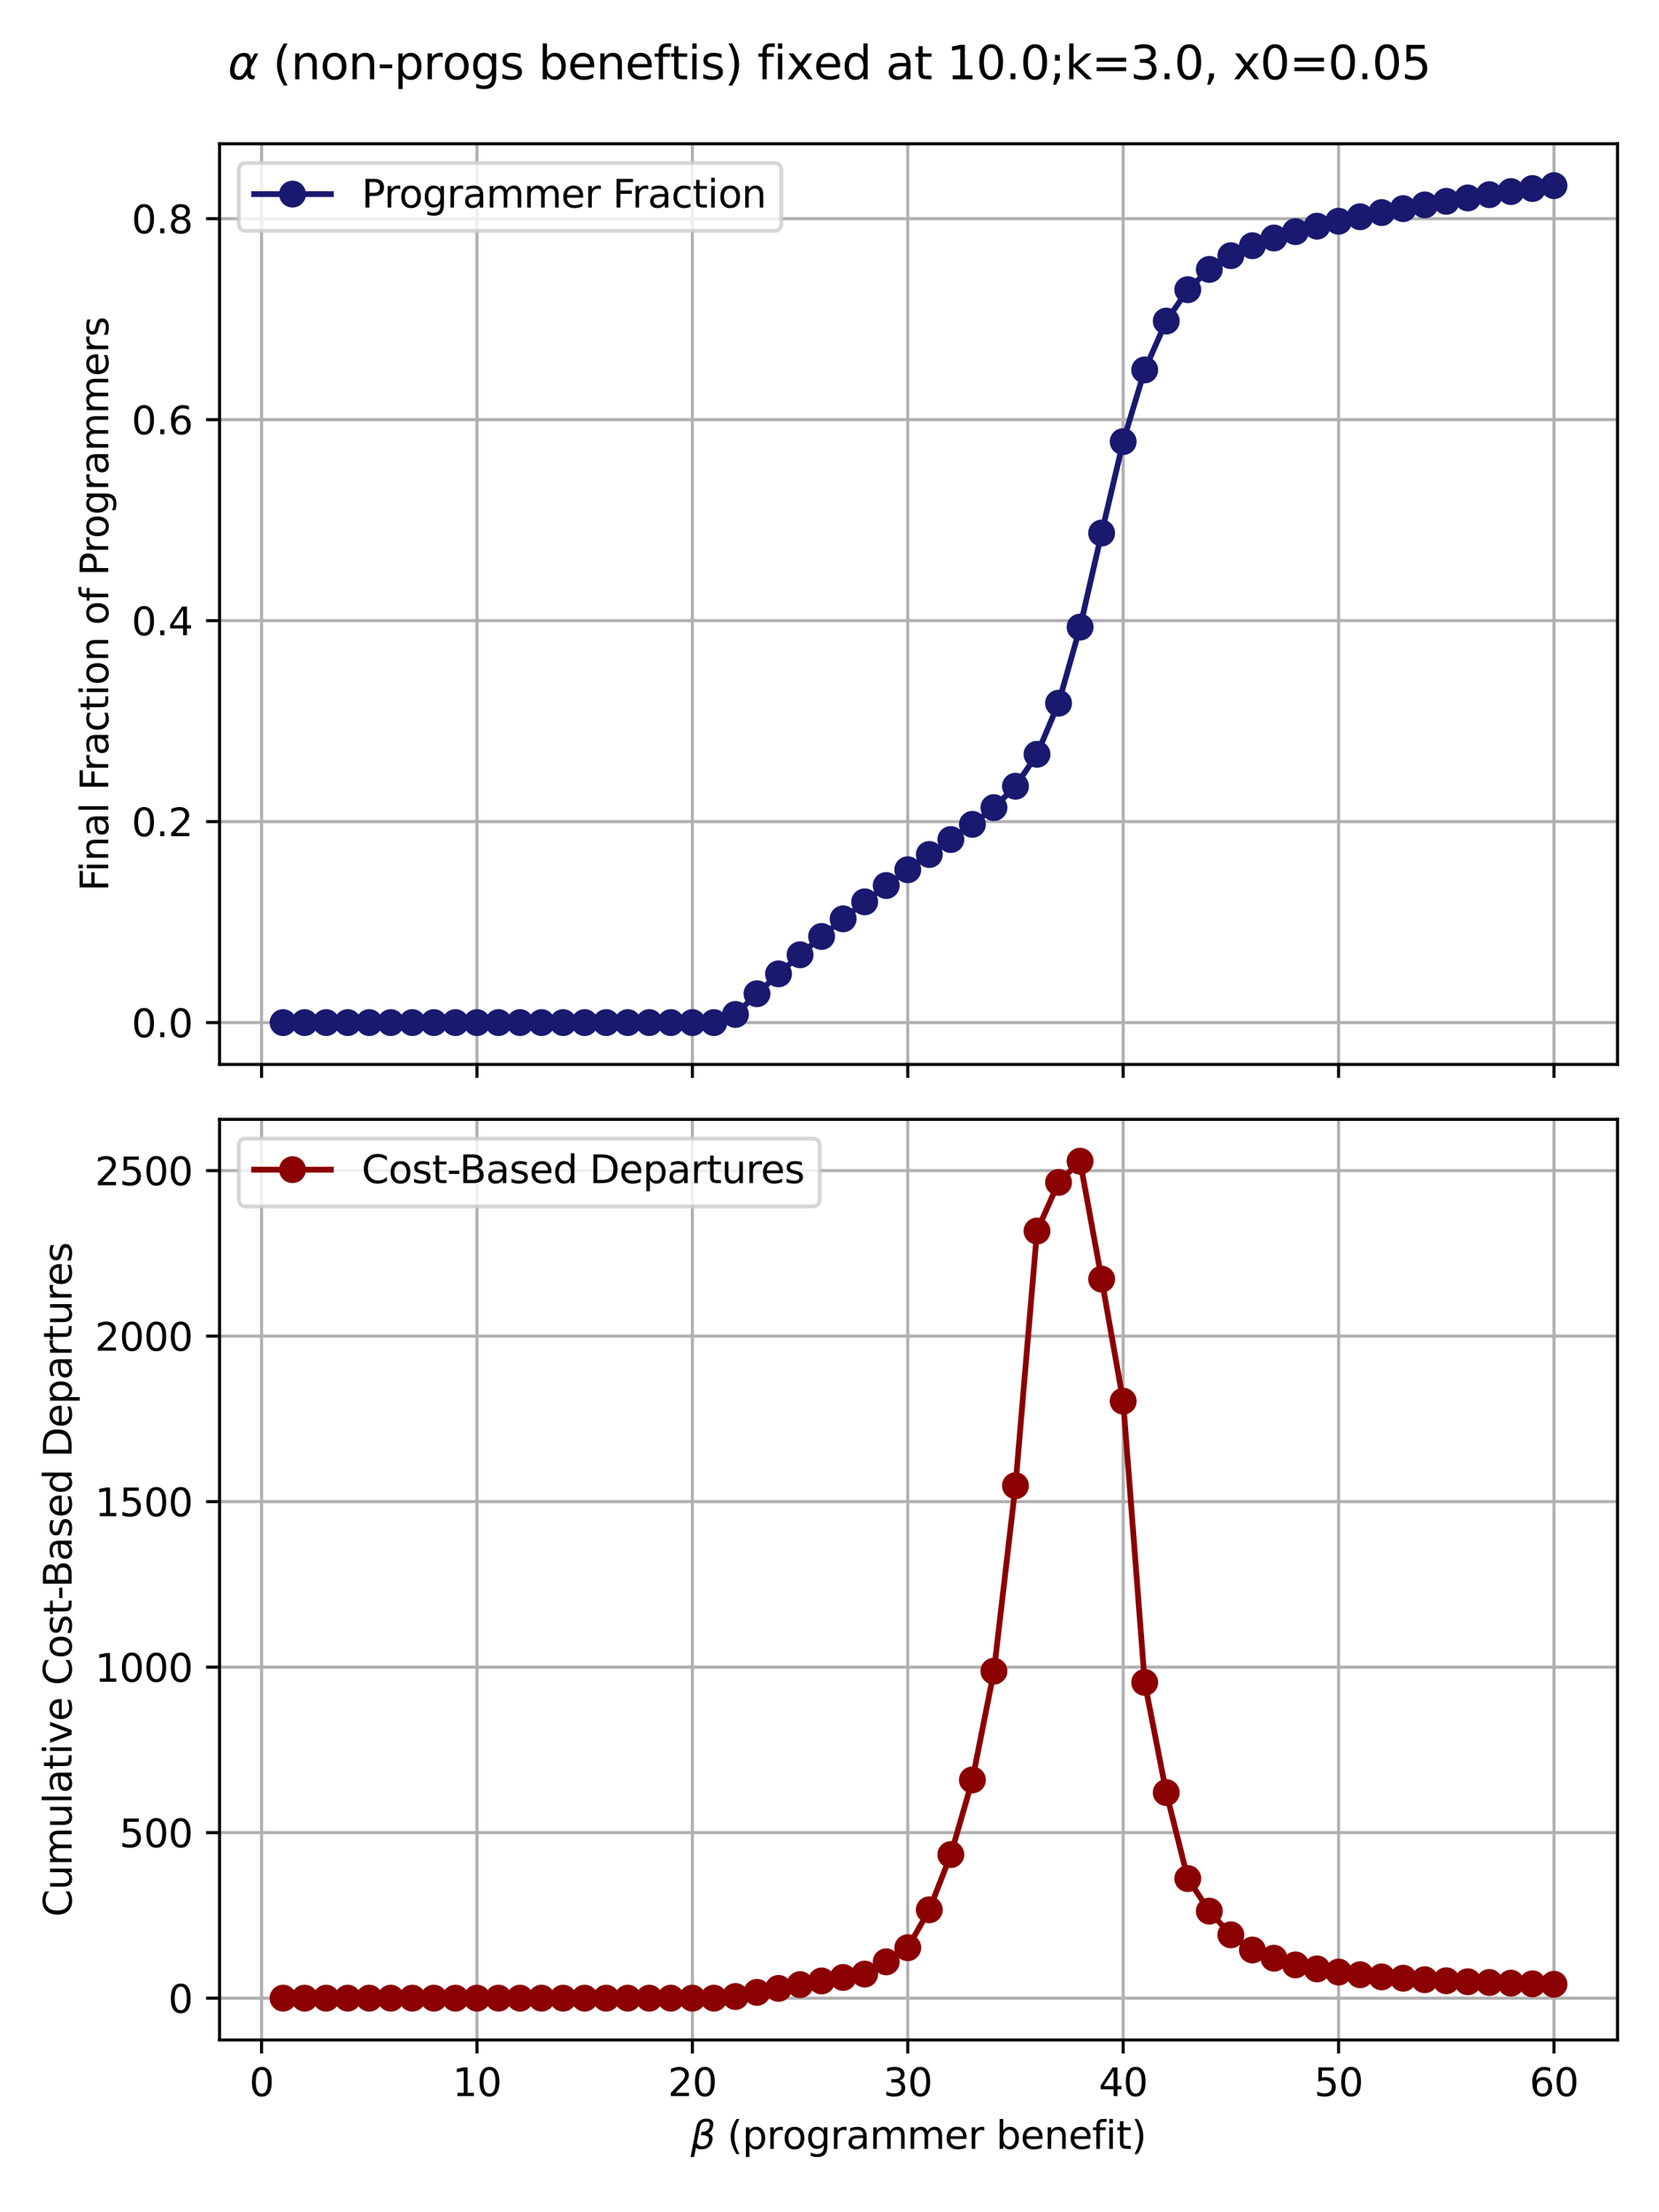 <?xml version="1.0" encoding="utf-8" standalone="no"?>
<!DOCTYPE svg PUBLIC "-//W3C//DTD SVG 1.1//EN"
  "http://www.w3.org/Graphics/SVG/1.1/DTD/svg11.dtd">
<svg xmlns:xlink="http://www.w3.org/1999/xlink" width="432pt" height="576pt" viewBox="0 0 432 576" xmlns="http://www.w3.org/2000/svg" version="1.1">
 <defs>
  <style type="text/css">*{stroke-linejoin: round; stroke-linecap: butt}</style>
 </defs>
 <g id="figure_1">
  <g id="patch_1">
   <path d="M 0 576 
L 432 576 
L 432 0 
L 0 0 
z
" style="fill: #ffffff"/>
  </g>
  <g id="axes_1">
   <g id="patch_2">
    <path d="M 57.17 277.15 
L 421.2 277.15 
L 421.2 37.44 
L 57.17 37.44 
z
" style="fill: #ffffff"/>
   </g>
   <g id="matplotlib.axis_1">
    <g id="xtick_1">
     <g id="line2d_1">
      <path d="M 68.108 277.15 
L 68.108 37.44 
" clip-path="url(#pcfaabcb031)" style="fill: none; stroke: #b0b0b0; stroke-width: 0.8; stroke-linecap: square"/>
     </g>
     <g id="line2d_2">
      <defs>
       <path id="mbfb469e921" d="M 0 0 
L 0 3.5 
" style="stroke: #000000; stroke-width: 0.8"/>
      </defs>
      <g>
       <use xlink:href="#mbfb469e921" x="68.108" y="277.15" style="stroke: #000000; stroke-width: 0.8"/>
      </g>
     </g>
    </g>
    <g id="xtick_2">
     <g id="line2d_3">
      <path d="M 124.199 277.15 
L 124.199 37.44 
" clip-path="url(#pcfaabcb031)" style="fill: none; stroke: #b0b0b0; stroke-width: 0.8; stroke-linecap: square"/>
     </g>
     <g id="line2d_4">
      <g>
       <use xlink:href="#mbfb469e921" x="124.199" y="277.15" style="stroke: #000000; stroke-width: 0.8"/>
      </g>
     </g>
    </g>
    <g id="xtick_3">
     <g id="line2d_5">
      <path d="M 180.29 277.15 
L 180.29 37.44 
" clip-path="url(#pcfaabcb031)" style="fill: none; stroke: #b0b0b0; stroke-width: 0.8; stroke-linecap: square"/>
     </g>
     <g id="line2d_6">
      <g>
       <use xlink:href="#mbfb469e921" x="180.29" y="277.15" style="stroke: #000000; stroke-width: 0.8"/>
      </g>
     </g>
    </g>
    <g id="xtick_4">
     <g id="line2d_7">
      <path d="M 236.38 277.15 
L 236.38 37.44 
" clip-path="url(#pcfaabcb031)" style="fill: none; stroke: #b0b0b0; stroke-width: 0.8; stroke-linecap: square"/>
     </g>
     <g id="line2d_8">
      <g>
       <use xlink:href="#mbfb469e921" x="236.38" y="277.15" style="stroke: #000000; stroke-width: 0.8"/>
      </g>
     </g>
    </g>
    <g id="xtick_5">
     <g id="line2d_9">
      <path d="M 292.471 277.15 
L 292.471 37.44 
" clip-path="url(#pcfaabcb031)" style="fill: none; stroke: #b0b0b0; stroke-width: 0.8; stroke-linecap: square"/>
     </g>
     <g id="line2d_10">
      <g>
       <use xlink:href="#mbfb469e921" x="292.471" y="277.15" style="stroke: #000000; stroke-width: 0.8"/>
      </g>
     </g>
    </g>
    <g id="xtick_6">
     <g id="line2d_11">
      <path d="M 348.562 277.15 
L 348.562 37.44 
" clip-path="url(#pcfaabcb031)" style="fill: none; stroke: #b0b0b0; stroke-width: 0.8; stroke-linecap: square"/>
     </g>
     <g id="line2d_12">
      <g>
       <use xlink:href="#mbfb469e921" x="348.562" y="277.15" style="stroke: #000000; stroke-width: 0.8"/>
      </g>
     </g>
    </g>
    <g id="xtick_7">
     <g id="line2d_13">
      <path d="M 404.653 277.15 
L 404.653 37.44 
" clip-path="url(#pcfaabcb031)" style="fill: none; stroke: #b0b0b0; stroke-width: 0.8; stroke-linecap: square"/>
     </g>
     <g id="line2d_14">
      <g>
       <use xlink:href="#mbfb469e921" x="404.653" y="277.15" style="stroke: #000000; stroke-width: 0.8"/>
      </g>
     </g>
    </g>
   </g>
   <g id="matplotlib.axis_2">
    <g id="ytick_1">
     <g id="line2d_15">
      <path d="M 57.17 266.254 
L 421.2 266.254 
" clip-path="url(#pcfaabcb031)" style="fill: none; stroke: #b0b0b0; stroke-width: 0.8; stroke-linecap: square"/>
     </g>
     <g id="line2d_16">
      <defs>
       <path id="m3d55db97ee" d="M 0 0 
L -3.5 0 
" style="stroke: #000000; stroke-width: 0.8"/>
      </defs>
      <g>
       <use xlink:href="#m3d55db97ee" x="57.17" y="266.254" style="stroke: #000000; stroke-width: 0.8"/>
      </g>
     </g>
     <g id="text_1">
      <!-- 0.0 -->
      <g transform="translate(34.267 270.053) scale(0.1 -0.1)">
       <defs>
        <path id="DejaVuSans-30" d="M 2034 4250 
Q 1547 4250 1301 3770 
Q 1056 3291 1056 2328 
Q 1056 1369 1301 889 
Q 1547 409 2034 409 
Q 2525 409 2770 889 
Q 3016 1369 3016 2328 
Q 3016 3291 2770 3770 
Q 2525 4250 2034 4250 
z
M 2034 4750 
Q 2819 4750 3233 4129 
Q 3647 3509 3647 2328 
Q 3647 1150 3233 529 
Q 2819 -91 2034 -91 
Q 1250 -91 836 529 
Q 422 1150 422 2328 
Q 422 3509 836 4129 
Q 1250 4750 2034 4750 
z
" transform="scale(0.016)"/>
        <path id="DejaVuSans-2e" d="M 684 794 
L 1344 794 
L 1344 0 
L 684 0 
L 684 794 
z
" transform="scale(0.016)"/>
       </defs>
       <use xlink:href="#DejaVuSans-30"/>
       <use xlink:href="#DejaVuSans-2e" transform="translate(63.623 0)"/>
       <use xlink:href="#DejaVuSans-30" transform="translate(95.41 0)"/>
      </g>
     </g>
    </g>
    <g id="ytick_2">
     <g id="line2d_17">
      <path d="M 57.17 213.926 
L 421.2 213.926 
" clip-path="url(#pcfaabcb031)" style="fill: none; stroke: #b0b0b0; stroke-width: 0.8; stroke-linecap: square"/>
     </g>
     <g id="line2d_18">
      <g>
       <use xlink:href="#m3d55db97ee" x="57.17" y="213.926" style="stroke: #000000; stroke-width: 0.8"/>
      </g>
     </g>
     <g id="text_2">
      <!-- 0.2 -->
      <g transform="translate(34.267 217.725) scale(0.1 -0.1)">
       <defs>
        <path id="DejaVuSans-32" d="M 1228 531 
L 3431 531 
L 3431 0 
L 469 0 
L 469 531 
Q 828 903 1448 1529 
Q 2069 2156 2228 2338 
Q 2531 2678 2651 2914 
Q 2772 3150 2772 3378 
Q 2772 3750 2511 3984 
Q 2250 4219 1831 4219 
Q 1534 4219 1204 4116 
Q 875 4013 500 3803 
L 500 4441 
Q 881 4594 1212 4672 
Q 1544 4750 1819 4750 
Q 2544 4750 2975 4387 
Q 3406 4025 3406 3419 
Q 3406 3131 3298 2873 
Q 3191 2616 2906 2266 
Q 2828 2175 2409 1742 
Q 1991 1309 1228 531 
z
" transform="scale(0.016)"/>
       </defs>
       <use xlink:href="#DejaVuSans-30"/>
       <use xlink:href="#DejaVuSans-2e" transform="translate(63.623 0)"/>
       <use xlink:href="#DejaVuSans-32" transform="translate(95.41 0)"/>
      </g>
     </g>
    </g>
    <g id="ytick_3">
     <g id="line2d_19">
      <path d="M 57.17 161.597 
L 421.2 161.597 
" clip-path="url(#pcfaabcb031)" style="fill: none; stroke: #b0b0b0; stroke-width: 0.8; stroke-linecap: square"/>
     </g>
     <g id="line2d_20">
      <g>
       <use xlink:href="#m3d55db97ee" x="57.17" y="161.597" style="stroke: #000000; stroke-width: 0.8"/>
      </g>
     </g>
     <g id="text_3">
      <!-- 0.4 -->
      <g transform="translate(34.267 165.396) scale(0.1 -0.1)">
       <defs>
        <path id="DejaVuSans-34" d="M 2419 4116 
L 825 1625 
L 2419 1625 
L 2419 4116 
z
M 2253 4666 
L 3047 4666 
L 3047 1625 
L 3713 1625 
L 3713 1100 
L 3047 1100 
L 3047 0 
L 2419 0 
L 2419 1100 
L 313 1100 
L 313 1709 
L 2253 4666 
z
" transform="scale(0.016)"/>
       </defs>
       <use xlink:href="#DejaVuSans-30"/>
       <use xlink:href="#DejaVuSans-2e" transform="translate(63.623 0)"/>
       <use xlink:href="#DejaVuSans-34" transform="translate(95.41 0)"/>
      </g>
     </g>
    </g>
    <g id="ytick_4">
     <g id="line2d_21">
      <path d="M 57.17 109.269 
L 421.2 109.269 
" clip-path="url(#pcfaabcb031)" style="fill: none; stroke: #b0b0b0; stroke-width: 0.8; stroke-linecap: square"/>
     </g>
     <g id="line2d_22">
      <g>
       <use xlink:href="#m3d55db97ee" x="57.17" y="109.269" style="stroke: #000000; stroke-width: 0.8"/>
      </g>
     </g>
     <g id="text_4">
      <!-- 0.6 -->
      <g transform="translate(34.267 113.068) scale(0.1 -0.1)">
       <defs>
        <path id="DejaVuSans-36" d="M 2113 2584 
Q 1688 2584 1439 2293 
Q 1191 2003 1191 1497 
Q 1191 994 1439 701 
Q 1688 409 2113 409 
Q 2538 409 2786 701 
Q 3034 994 3034 1497 
Q 3034 2003 2786 2293 
Q 2538 2584 2113 2584 
z
M 3366 4563 
L 3366 3988 
Q 3128 4100 2886 4159 
Q 2644 4219 2406 4219 
Q 1781 4219 1451 3797 
Q 1122 3375 1075 2522 
Q 1259 2794 1537 2939 
Q 1816 3084 2150 3084 
Q 2853 3084 3261 2657 
Q 3669 2231 3669 1497 
Q 3669 778 3244 343 
Q 2819 -91 2113 -91 
Q 1303 -91 875 529 
Q 447 1150 447 2328 
Q 447 3434 972 4092 
Q 1497 4750 2381 4750 
Q 2619 4750 2861 4703 
Q 3103 4656 3366 4563 
z
" transform="scale(0.016)"/>
       </defs>
       <use xlink:href="#DejaVuSans-30"/>
       <use xlink:href="#DejaVuSans-2e" transform="translate(63.623 0)"/>
       <use xlink:href="#DejaVuSans-36" transform="translate(95.41 0)"/>
      </g>
     </g>
    </g>
    <g id="ytick_5">
     <g id="line2d_23">
      <path d="M 57.17 56.94 
L 421.2 56.94 
" clip-path="url(#pcfaabcb031)" style="fill: none; stroke: #b0b0b0; stroke-width: 0.8; stroke-linecap: square"/>
     </g>
     <g id="line2d_24">
      <g>
       <use xlink:href="#m3d55db97ee" x="57.17" y="56.94" style="stroke: #000000; stroke-width: 0.8"/>
      </g>
     </g>
     <g id="text_5">
      <!-- 0.8 -->
      <g transform="translate(34.267 60.739) scale(0.1 -0.1)">
       <defs>
        <path id="DejaVuSans-38" d="M 2034 2216 
Q 1584 2216 1326 1975 
Q 1069 1734 1069 1313 
Q 1069 891 1326 650 
Q 1584 409 2034 409 
Q 2484 409 2743 651 
Q 3003 894 3003 1313 
Q 3003 1734 2745 1975 
Q 2488 2216 2034 2216 
z
M 1403 2484 
Q 997 2584 770 2862 
Q 544 3141 544 3541 
Q 544 4100 942 4425 
Q 1341 4750 2034 4750 
Q 2731 4750 3128 4425 
Q 3525 4100 3525 3541 
Q 3525 3141 3298 2862 
Q 3072 2584 2669 2484 
Q 3125 2378 3379 2068 
Q 3634 1759 3634 1313 
Q 3634 634 3220 271 
Q 2806 -91 2034 -91 
Q 1263 -91 848 271 
Q 434 634 434 1313 
Q 434 1759 690 2068 
Q 947 2378 1403 2484 
z
M 1172 3481 
Q 1172 3119 1398 2916 
Q 1625 2713 2034 2713 
Q 2441 2713 2670 2916 
Q 2900 3119 2900 3481 
Q 2900 3844 2670 4047 
Q 2441 4250 2034 4250 
Q 1625 4250 1398 4047 
Q 1172 3844 1172 3481 
z
" transform="scale(0.016)"/>
       </defs>
       <use xlink:href="#DejaVuSans-30"/>
       <use xlink:href="#DejaVuSans-2e" transform="translate(63.623 0)"/>
       <use xlink:href="#DejaVuSans-38" transform="translate(95.41 0)"/>
      </g>
     </g>
    </g>
    <g id="text_6">
     <!-- Final Fraction of Programmers -->
     <g transform="translate(28.187 232.066) rotate(-90) scale(0.1 -0.1)">
      <defs>
       <path id="DejaVuSans-46" d="M 628 4666 
L 3309 4666 
L 3309 4134 
L 1259 4134 
L 1259 2759 
L 3109 2759 
L 3109 2228 
L 1259 2228 
L 1259 0 
L 628 0 
L 628 4666 
z
" transform="scale(0.016)"/>
       <path id="DejaVuSans-69" d="M 603 3500 
L 1178 3500 
L 1178 0 
L 603 0 
L 603 3500 
z
M 603 4863 
L 1178 4863 
L 1178 4134 
L 603 4134 
L 603 4863 
z
" transform="scale(0.016)"/>
       <path id="DejaVuSans-6e" d="M 3513 2113 
L 3513 0 
L 2938 0 
L 2938 2094 
Q 2938 2591 2744 2837 
Q 2550 3084 2163 3084 
Q 1697 3084 1428 2787 
Q 1159 2491 1159 1978 
L 1159 0 
L 581 0 
L 581 3500 
L 1159 3500 
L 1159 2956 
Q 1366 3272 1645 3428 
Q 1925 3584 2291 3584 
Q 2894 3584 3203 3211 
Q 3513 2838 3513 2113 
z
" transform="scale(0.016)"/>
       <path id="DejaVuSans-61" d="M 2194 1759 
Q 1497 1759 1228 1600 
Q 959 1441 959 1056 
Q 959 750 1161 570 
Q 1363 391 1709 391 
Q 2188 391 2477 730 
Q 2766 1069 2766 1631 
L 2766 1759 
L 2194 1759 
z
M 3341 1997 
L 3341 0 
L 2766 0 
L 2766 531 
Q 2569 213 2275 61 
Q 1981 -91 1556 -91 
Q 1019 -91 701 211 
Q 384 513 384 1019 
Q 384 1609 779 1909 
Q 1175 2209 1959 2209 
L 2766 2209 
L 2766 2266 
Q 2766 2663 2505 2880 
Q 2244 3097 1772 3097 
Q 1472 3097 1187 3025 
Q 903 2953 641 2809 
L 641 3341 
Q 956 3463 1253 3523 
Q 1550 3584 1831 3584 
Q 2591 3584 2966 3190 
Q 3341 2797 3341 1997 
z
" transform="scale(0.016)"/>
       <path id="DejaVuSans-6c" d="M 603 4863 
L 1178 4863 
L 1178 0 
L 603 0 
L 603 4863 
z
" transform="scale(0.016)"/>
       <path id="DejaVuSans-20" transform="scale(0.016)"/>
       <path id="DejaVuSans-72" d="M 2631 2963 
Q 2534 3019 2420 3045 
Q 2306 3072 2169 3072 
Q 1681 3072 1420 2755 
Q 1159 2438 1159 1844 
L 1159 0 
L 581 0 
L 581 3500 
L 1159 3500 
L 1159 2956 
Q 1341 3275 1631 3429 
Q 1922 3584 2338 3584 
Q 2397 3584 2469 3576 
Q 2541 3569 2628 3553 
L 2631 2963 
z
" transform="scale(0.016)"/>
       <path id="DejaVuSans-63" d="M 3122 3366 
L 3122 2828 
Q 2878 2963 2633 3030 
Q 2388 3097 2138 3097 
Q 1578 3097 1268 2742 
Q 959 2388 959 1747 
Q 959 1106 1268 751 
Q 1578 397 2138 397 
Q 2388 397 2633 464 
Q 2878 531 3122 666 
L 3122 134 
Q 2881 22 2623 -34 
Q 2366 -91 2075 -91 
Q 1284 -91 818 406 
Q 353 903 353 1747 
Q 353 2603 823 3093 
Q 1294 3584 2113 3584 
Q 2378 3584 2631 3529 
Q 2884 3475 3122 3366 
z
" transform="scale(0.016)"/>
       <path id="DejaVuSans-74" d="M 1172 4494 
L 1172 3500 
L 2356 3500 
L 2356 3053 
L 1172 3053 
L 1172 1153 
Q 1172 725 1289 603 
Q 1406 481 1766 481 
L 2356 481 
L 2356 0 
L 1766 0 
Q 1100 0 847 248 
Q 594 497 594 1153 
L 594 3053 
L 172 3053 
L 172 3500 
L 594 3500 
L 594 4494 
L 1172 4494 
z
" transform="scale(0.016)"/>
       <path id="DejaVuSans-6f" d="M 1959 3097 
Q 1497 3097 1228 2736 
Q 959 2375 959 1747 
Q 959 1119 1226 758 
Q 1494 397 1959 397 
Q 2419 397 2687 759 
Q 2956 1122 2956 1747 
Q 2956 2369 2687 2733 
Q 2419 3097 1959 3097 
z
M 1959 3584 
Q 2709 3584 3137 3096 
Q 3566 2609 3566 1747 
Q 3566 888 3137 398 
Q 2709 -91 1959 -91 
Q 1206 -91 779 398 
Q 353 888 353 1747 
Q 353 2609 779 3096 
Q 1206 3584 1959 3584 
z
" transform="scale(0.016)"/>
       <path id="DejaVuSans-66" d="M 2375 4863 
L 2375 4384 
L 1825 4384 
Q 1516 4384 1395 4259 
Q 1275 4134 1275 3809 
L 1275 3500 
L 2222 3500 
L 2222 3053 
L 1275 3053 
L 1275 0 
L 697 0 
L 697 3053 
L 147 3053 
L 147 3500 
L 697 3500 
L 697 3744 
Q 697 4328 969 4595 
Q 1241 4863 1831 4863 
L 2375 4863 
z
" transform="scale(0.016)"/>
       <path id="DejaVuSans-50" d="M 1259 4147 
L 1259 2394 
L 2053 2394 
Q 2494 2394 2734 2622 
Q 2975 2850 2975 3272 
Q 2975 3691 2734 3919 
Q 2494 4147 2053 4147 
L 1259 4147 
z
M 628 4666 
L 2053 4666 
Q 2838 4666 3239 4311 
Q 3641 3956 3641 3272 
Q 3641 2581 3239 2228 
Q 2838 1875 2053 1875 
L 1259 1875 
L 1259 0 
L 628 0 
L 628 4666 
z
" transform="scale(0.016)"/>
       <path id="DejaVuSans-67" d="M 2906 1791 
Q 2906 2416 2648 2759 
Q 2391 3103 1925 3103 
Q 1463 3103 1205 2759 
Q 947 2416 947 1791 
Q 947 1169 1205 825 
Q 1463 481 1925 481 
Q 2391 481 2648 825 
Q 2906 1169 2906 1791 
z
M 3481 434 
Q 3481 -459 3084 -895 
Q 2688 -1331 1869 -1331 
Q 1566 -1331 1297 -1286 
Q 1028 -1241 775 -1147 
L 775 -588 
Q 1028 -725 1275 -790 
Q 1522 -856 1778 -856 
Q 2344 -856 2625 -561 
Q 2906 -266 2906 331 
L 2906 616 
Q 2728 306 2450 153 
Q 2172 0 1784 0 
Q 1141 0 747 490 
Q 353 981 353 1791 
Q 353 2603 747 3093 
Q 1141 3584 1784 3584 
Q 2172 3584 2450 3431 
Q 2728 3278 2906 2969 
L 2906 3500 
L 3481 3500 
L 3481 434 
z
" transform="scale(0.016)"/>
       <path id="DejaVuSans-6d" d="M 3328 2828 
Q 3544 3216 3844 3400 
Q 4144 3584 4550 3584 
Q 5097 3584 5394 3201 
Q 5691 2819 5691 2113 
L 5691 0 
L 5113 0 
L 5113 2094 
Q 5113 2597 4934 2840 
Q 4756 3084 4391 3084 
Q 3944 3084 3684 2787 
Q 3425 2491 3425 1978 
L 3425 0 
L 2847 0 
L 2847 2094 
Q 2847 2600 2669 2842 
Q 2491 3084 2119 3084 
Q 1678 3084 1418 2786 
Q 1159 2488 1159 1978 
L 1159 0 
L 581 0 
L 581 3500 
L 1159 3500 
L 1159 2956 
Q 1356 3278 1631 3431 
Q 1906 3584 2284 3584 
Q 2666 3584 2933 3390 
Q 3200 3197 3328 2828 
z
" transform="scale(0.016)"/>
       <path id="DejaVuSans-65" d="M 3597 1894 
L 3597 1613 
L 953 1613 
Q 991 1019 1311 708 
Q 1631 397 2203 397 
Q 2534 397 2845 478 
Q 3156 559 3463 722 
L 3463 178 
Q 3153 47 2828 -22 
Q 2503 -91 2169 -91 
Q 1331 -91 842 396 
Q 353 884 353 1716 
Q 353 2575 817 3079 
Q 1281 3584 2069 3584 
Q 2775 3584 3186 3129 
Q 3597 2675 3597 1894 
z
M 3022 2063 
Q 3016 2534 2758 2815 
Q 2500 3097 2075 3097 
Q 1594 3097 1305 2825 
Q 1016 2553 972 2059 
L 3022 2063 
z
" transform="scale(0.016)"/>
       <path id="DejaVuSans-73" d="M 2834 3397 
L 2834 2853 
Q 2591 2978 2328 3040 
Q 2066 3103 1784 3103 
Q 1356 3103 1142 2972 
Q 928 2841 928 2578 
Q 928 2378 1081 2264 
Q 1234 2150 1697 2047 
L 1894 2003 
Q 2506 1872 2764 1633 
Q 3022 1394 3022 966 
Q 3022 478 2636 193 
Q 2250 -91 1575 -91 
Q 1294 -91 989 -36 
Q 684 19 347 128 
L 347 722 
Q 666 556 975 473 
Q 1284 391 1588 391 
Q 1994 391 2212 530 
Q 2431 669 2431 922 
Q 2431 1156 2273 1281 
Q 2116 1406 1581 1522 
L 1381 1569 
Q 847 1681 609 1914 
Q 372 2147 372 2553 
Q 372 3047 722 3315 
Q 1072 3584 1716 3584 
Q 2034 3584 2315 3537 
Q 2597 3491 2834 3397 
z
" transform="scale(0.016)"/>
      </defs>
      <use xlink:href="#DejaVuSans-46"/>
      <use xlink:href="#DejaVuSans-69" transform="translate(50.27 0)"/>
      <use xlink:href="#DejaVuSans-6e" transform="translate(78.053 0)"/>
      <use xlink:href="#DejaVuSans-61" transform="translate(141.432 0)"/>
      <use xlink:href="#DejaVuSans-6c" transform="translate(202.711 0)"/>
      <use xlink:href="#DejaVuSans-20" transform="translate(230.494 0)"/>
      <use xlink:href="#DejaVuSans-46" transform="translate(262.281 0)"/>
      <use xlink:href="#DejaVuSans-72" transform="translate(312.551 0)"/>
      <use xlink:href="#DejaVuSans-61" transform="translate(353.664 0)"/>
      <use xlink:href="#DejaVuSans-63" transform="translate(414.943 0)"/>
      <use xlink:href="#DejaVuSans-74" transform="translate(469.924 0)"/>
      <use xlink:href="#DejaVuSans-69" transform="translate(509.133 0)"/>
      <use xlink:href="#DejaVuSans-6f" transform="translate(536.916 0)"/>
      <use xlink:href="#DejaVuSans-6e" transform="translate(598.098 0)"/>
      <use xlink:href="#DejaVuSans-20" transform="translate(661.477 0)"/>
      <use xlink:href="#DejaVuSans-6f" transform="translate(693.264 0)"/>
      <use xlink:href="#DejaVuSans-66" transform="translate(754.445 0)"/>
      <use xlink:href="#DejaVuSans-20" transform="translate(789.65 0)"/>
      <use xlink:href="#DejaVuSans-50" transform="translate(821.438 0)"/>
      <use xlink:href="#DejaVuSans-72" transform="translate(879.99 0)"/>
      <use xlink:href="#DejaVuSans-6f" transform="translate(918.854 0)"/>
      <use xlink:href="#DejaVuSans-67" transform="translate(980.035 0)"/>
      <use xlink:href="#DejaVuSans-72" transform="translate(1043.512 0)"/>
      <use xlink:href="#DejaVuSans-61" transform="translate(1084.625 0)"/>
      <use xlink:href="#DejaVuSans-6d" transform="translate(1145.904 0)"/>
      <use xlink:href="#DejaVuSans-6d" transform="translate(1243.316 0)"/>
      <use xlink:href="#DejaVuSans-65" transform="translate(1340.729 0)"/>
      <use xlink:href="#DejaVuSans-72" transform="translate(1402.252 0)"/>
      <use xlink:href="#DejaVuSans-73" transform="translate(1443.365 0)"/>
     </g>
    </g>
   </g>
   <g id="line2d_25">
    <path d="M 73.717 266.254 
L 79.326 266.254 
L 84.935 266.254 
L 90.544 266.254 
L 96.153 266.254 
L 101.762 266.254 
L 107.371 266.254 
L 112.98 266.254 
L 118.59 266.254 
L 124.199 266.254 
L 129.808 266.254 
L 135.417 266.254 
L 141.026 266.254 
L 146.635 266.254 
L 152.244 266.254 
L 157.853 266.254 
L 163.462 266.254 
L 169.071 266.254 
L 174.68 266.254 
L 180.29 266.254 
L 185.899 266.254 
L 191.508 264.135 
L 197.117 258.741 
L 202.726 253.567 
L 208.335 248.6 
L 213.944 243.827 
L 219.553 239.237 
L 225.162 234.819 
L 230.771 230.565 
L 236.38 226.461 
L 241.99 222.487 
L 247.599 218.592 
L 253.208 214.638 
L 258.817 210.276 
L 264.426 204.709 
L 270.035 196.393 
L 275.644 183.093 
L 281.253 163.277 
L 286.862 138.793 
L 292.471 114.986 
L 298.08 96.318 
L 303.69 83.599 
L 309.299 75.426 
L 314.908 70.145 
L 320.517 66.569 
L 326.126 63.981 
L 331.735 61.974 
L 337.344 60.319 
L 342.953 58.888 
L 348.562 57.609 
L 354.171 56.438 
L 359.78 55.348 
L 365.39 54.322 
L 370.999 53.35 
L 376.608 52.424 
L 382.217 51.539 
L 387.826 50.691 
L 393.435 49.876 
L 399.044 49.092 
L 404.653 48.336 
" clip-path="url(#pcfaabcb031)" style="fill: none; stroke: #191970; stroke-width: 1.5; stroke-linecap: square"/>
    <defs>
     <path id="mb068c1652d" d="M 0 3 
C 0.796 3 1.559 2.684 2.121 2.121 
C 2.684 1.559 3 0.796 3 0 
C 3 -0.796 2.684 -1.559 2.121 -2.121 
C 1.559 -2.684 0.796 -3 0 -3 
C -0.796 -3 -1.559 -2.684 -2.121 -2.121 
C -2.684 -1.559 -3 -0.796 -3 0 
C -3 0.796 -2.684 1.559 -2.121 2.121 
C -1.559 2.684 -0.796 3 0 3 
z
" style="stroke: #191970"/>
    </defs>
    <g clip-path="url(#pcfaabcb031)">
     <use xlink:href="#mb068c1652d" x="73.717" y="266.254" style="fill: #191970; stroke: #191970"/>
     <use xlink:href="#mb068c1652d" x="79.326" y="266.254" style="fill: #191970; stroke: #191970"/>
     <use xlink:href="#mb068c1652d" x="84.935" y="266.254" style="fill: #191970; stroke: #191970"/>
     <use xlink:href="#mb068c1652d" x="90.544" y="266.254" style="fill: #191970; stroke: #191970"/>
     <use xlink:href="#mb068c1652d" x="96.153" y="266.254" style="fill: #191970; stroke: #191970"/>
     <use xlink:href="#mb068c1652d" x="101.762" y="266.254" style="fill: #191970; stroke: #191970"/>
     <use xlink:href="#mb068c1652d" x="107.371" y="266.254" style="fill: #191970; stroke: #191970"/>
     <use xlink:href="#mb068c1652d" x="112.98" y="266.254" style="fill: #191970; stroke: #191970"/>
     <use xlink:href="#mb068c1652d" x="118.59" y="266.254" style="fill: #191970; stroke: #191970"/>
     <use xlink:href="#mb068c1652d" x="124.199" y="266.254" style="fill: #191970; stroke: #191970"/>
     <use xlink:href="#mb068c1652d" x="129.808" y="266.254" style="fill: #191970; stroke: #191970"/>
     <use xlink:href="#mb068c1652d" x="135.417" y="266.254" style="fill: #191970; stroke: #191970"/>
     <use xlink:href="#mb068c1652d" x="141.026" y="266.254" style="fill: #191970; stroke: #191970"/>
     <use xlink:href="#mb068c1652d" x="146.635" y="266.254" style="fill: #191970; stroke: #191970"/>
     <use xlink:href="#mb068c1652d" x="152.244" y="266.254" style="fill: #191970; stroke: #191970"/>
     <use xlink:href="#mb068c1652d" x="157.853" y="266.254" style="fill: #191970; stroke: #191970"/>
     <use xlink:href="#mb068c1652d" x="163.462" y="266.254" style="fill: #191970; stroke: #191970"/>
     <use xlink:href="#mb068c1652d" x="169.071" y="266.254" style="fill: #191970; stroke: #191970"/>
     <use xlink:href="#mb068c1652d" x="174.68" y="266.254" style="fill: #191970; stroke: #191970"/>
     <use xlink:href="#mb068c1652d" x="180.29" y="266.254" style="fill: #191970; stroke: #191970"/>
     <use xlink:href="#mb068c1652d" x="185.899" y="266.254" style="fill: #191970; stroke: #191970"/>
     <use xlink:href="#mb068c1652d" x="191.508" y="264.135" style="fill: #191970; stroke: #191970"/>
     <use xlink:href="#mb068c1652d" x="197.117" y="258.741" style="fill: #191970; stroke: #191970"/>
     <use xlink:href="#mb068c1652d" x="202.726" y="253.567" style="fill: #191970; stroke: #191970"/>
     <use xlink:href="#mb068c1652d" x="208.335" y="248.6" style="fill: #191970; stroke: #191970"/>
     <use xlink:href="#mb068c1652d" x="213.944" y="243.827" style="fill: #191970; stroke: #191970"/>
     <use xlink:href="#mb068c1652d" x="219.553" y="239.237" style="fill: #191970; stroke: #191970"/>
     <use xlink:href="#mb068c1652d" x="225.162" y="234.819" style="fill: #191970; stroke: #191970"/>
     <use xlink:href="#mb068c1652d" x="230.771" y="230.565" style="fill: #191970; stroke: #191970"/>
     <use xlink:href="#mb068c1652d" x="236.38" y="226.461" style="fill: #191970; stroke: #191970"/>
     <use xlink:href="#mb068c1652d" x="241.99" y="222.487" style="fill: #191970; stroke: #191970"/>
     <use xlink:href="#mb068c1652d" x="247.599" y="218.592" style="fill: #191970; stroke: #191970"/>
     <use xlink:href="#mb068c1652d" x="253.208" y="214.638" style="fill: #191970; stroke: #191970"/>
     <use xlink:href="#mb068c1652d" x="258.817" y="210.276" style="fill: #191970; stroke: #191970"/>
     <use xlink:href="#mb068c1652d" x="264.426" y="204.709" style="fill: #191970; stroke: #191970"/>
     <use xlink:href="#mb068c1652d" x="270.035" y="196.393" style="fill: #191970; stroke: #191970"/>
     <use xlink:href="#mb068c1652d" x="275.644" y="183.093" style="fill: #191970; stroke: #191970"/>
     <use xlink:href="#mb068c1652d" x="281.253" y="163.277" style="fill: #191970; stroke: #191970"/>
     <use xlink:href="#mb068c1652d" x="286.862" y="138.793" style="fill: #191970; stroke: #191970"/>
     <use xlink:href="#mb068c1652d" x="292.471" y="114.986" style="fill: #191970; stroke: #191970"/>
     <use xlink:href="#mb068c1652d" x="298.08" y="96.318" style="fill: #191970; stroke: #191970"/>
     <use xlink:href="#mb068c1652d" x="303.69" y="83.599" style="fill: #191970; stroke: #191970"/>
     <use xlink:href="#mb068c1652d" x="309.299" y="75.426" style="fill: #191970; stroke: #191970"/>
     <use xlink:href="#mb068c1652d" x="314.908" y="70.145" style="fill: #191970; stroke: #191970"/>
     <use xlink:href="#mb068c1652d" x="320.517" y="66.569" style="fill: #191970; stroke: #191970"/>
     <use xlink:href="#mb068c1652d" x="326.126" y="63.981" style="fill: #191970; stroke: #191970"/>
     <use xlink:href="#mb068c1652d" x="331.735" y="61.974" style="fill: #191970; stroke: #191970"/>
     <use xlink:href="#mb068c1652d" x="337.344" y="60.319" style="fill: #191970; stroke: #191970"/>
     <use xlink:href="#mb068c1652d" x="342.953" y="58.888" style="fill: #191970; stroke: #191970"/>
     <use xlink:href="#mb068c1652d" x="348.562" y="57.609" style="fill: #191970; stroke: #191970"/>
     <use xlink:href="#mb068c1652d" x="354.171" y="56.438" style="fill: #191970; stroke: #191970"/>
     <use xlink:href="#mb068c1652d" x="359.78" y="55.348" style="fill: #191970; stroke: #191970"/>
     <use xlink:href="#mb068c1652d" x="365.39" y="54.322" style="fill: #191970; stroke: #191970"/>
     <use xlink:href="#mb068c1652d" x="370.999" y="53.35" style="fill: #191970; stroke: #191970"/>
     <use xlink:href="#mb068c1652d" x="376.608" y="52.424" style="fill: #191970; stroke: #191970"/>
     <use xlink:href="#mb068c1652d" x="382.217" y="51.539" style="fill: #191970; stroke: #191970"/>
     <use xlink:href="#mb068c1652d" x="387.826" y="50.691" style="fill: #191970; stroke: #191970"/>
     <use xlink:href="#mb068c1652d" x="393.435" y="49.876" style="fill: #191970; stroke: #191970"/>
     <use xlink:href="#mb068c1652d" x="399.044" y="49.092" style="fill: #191970; stroke: #191970"/>
     <use xlink:href="#mb068c1652d" x="404.653" y="48.336" style="fill: #191970; stroke: #191970"/>
    </g>
   </g>
   <g id="patch_3">
    <path d="M 57.17 277.15 
L 57.17 37.44 
" style="fill: none; stroke: #000000; stroke-width: 0.8; stroke-linejoin: miter; stroke-linecap: square"/>
   </g>
   <g id="patch_4">
    <path d="M 421.2 277.15 
L 421.2 37.44 
" style="fill: none; stroke: #000000; stroke-width: 0.8; stroke-linejoin: miter; stroke-linecap: square"/>
   </g>
   <g id="patch_5">
    <path d="M 57.17 277.15 
L 421.2 277.15 
" style="fill: none; stroke: #000000; stroke-width: 0.8; stroke-linejoin: miter; stroke-linecap: square"/>
   </g>
   <g id="patch_6">
    <path d="M 57.17 37.44 
L 421.2 37.44 
" style="fill: none; stroke: #000000; stroke-width: 0.8; stroke-linejoin: miter; stroke-linecap: square"/>
   </g>
   <g id="legend_1">
    <g id="patch_7">
     <path d="M 64.17 60.118 
L 201.459 60.118 
Q 203.459 60.118 203.459 58.118 
L 203.459 44.44 
Q 203.459 42.44 201.459 42.44 
L 64.17 42.44 
Q 62.17 42.44 62.17 44.44 
L 62.17 58.118 
Q 62.17 60.118 64.17 60.118 
z
" style="fill: #ffffff; opacity: 0.8; stroke: #cccccc; stroke-linejoin: miter"/>
    </g>
    <g id="line2d_26">
     <path d="M 66.17 50.538 
L 76.17 50.538 
L 86.17 50.538 
" style="fill: none; stroke: #191970; stroke-width: 1.5; stroke-linecap: square"/>
     <g>
      <use xlink:href="#mb068c1652d" x="76.17" y="50.538" style="fill: #191970; stroke: #191970"/>
     </g>
    </g>
    <g id="text_7">
     <!-- Programmer Fraction -->
     <g transform="translate(94.17 54.038) scale(0.1 -0.1)">
      <use xlink:href="#DejaVuSans-50"/>
      <use xlink:href="#DejaVuSans-72" transform="translate(58.553 0)"/>
      <use xlink:href="#DejaVuSans-6f" transform="translate(97.416 0)"/>
      <use xlink:href="#DejaVuSans-67" transform="translate(158.598 0)"/>
      <use xlink:href="#DejaVuSans-72" transform="translate(222.074 0)"/>
      <use xlink:href="#DejaVuSans-61" transform="translate(263.188 0)"/>
      <use xlink:href="#DejaVuSans-6d" transform="translate(324.467 0)"/>
      <use xlink:href="#DejaVuSans-6d" transform="translate(421.879 0)"/>
      <use xlink:href="#DejaVuSans-65" transform="translate(519.291 0)"/>
      <use xlink:href="#DejaVuSans-72" transform="translate(580.814 0)"/>
      <use xlink:href="#DejaVuSans-20" transform="translate(621.928 0)"/>
      <use xlink:href="#DejaVuSans-46" transform="translate(653.715 0)"/>
      <use xlink:href="#DejaVuSans-72" transform="translate(703.984 0)"/>
      <use xlink:href="#DejaVuSans-61" transform="translate(745.098 0)"/>
      <use xlink:href="#DejaVuSans-63" transform="translate(806.377 0)"/>
      <use xlink:href="#DejaVuSans-74" transform="translate(861.357 0)"/>
      <use xlink:href="#DejaVuSans-69" transform="translate(900.566 0)"/>
      <use xlink:href="#DejaVuSans-6f" transform="translate(928.35 0)"/>
      <use xlink:href="#DejaVuSans-6e" transform="translate(989.531 0)"/>
     </g>
    </g>
   </g>
  </g>
  <g id="axes_2">
   <g id="patch_8">
    <path d="M 57.17 531.16 
L 421.2 531.16 
L 421.2 291.45 
L 57.17 291.45 
z
" style="fill: #ffffff"/>
   </g>
   <g id="matplotlib.axis_3">
    <g id="xtick_8">
     <g id="line2d_27">
      <path d="M 68.108 531.16 
L 68.108 291.45 
" clip-path="url(#pff635eb50a)" style="fill: none; stroke: #b0b0b0; stroke-width: 0.8; stroke-linecap: square"/>
     </g>
     <g id="line2d_28">
      <g>
       <use xlink:href="#mbfb469e921" x="68.108" y="531.16" style="stroke: #000000; stroke-width: 0.8"/>
      </g>
     </g>
     <g id="text_8">
      <!-- 0 -->
      <g transform="translate(64.926 545.758) scale(0.1 -0.1)">
       <use xlink:href="#DejaVuSans-30"/>
      </g>
     </g>
    </g>
    <g id="xtick_9">
     <g id="line2d_29">
      <path d="M 124.199 531.16 
L 124.199 291.45 
" clip-path="url(#pff635eb50a)" style="fill: none; stroke: #b0b0b0; stroke-width: 0.8; stroke-linecap: square"/>
     </g>
     <g id="line2d_30">
      <g>
       <use xlink:href="#mbfb469e921" x="124.199" y="531.16" style="stroke: #000000; stroke-width: 0.8"/>
      </g>
     </g>
     <g id="text_9">
      <!-- 10 -->
      <g transform="translate(117.836 545.758) scale(0.1 -0.1)">
       <defs>
        <path id="DejaVuSans-31" d="M 794 531 
L 1825 531 
L 1825 4091 
L 703 3866 
L 703 4441 
L 1819 4666 
L 2450 4666 
L 2450 531 
L 3481 531 
L 3481 0 
L 794 0 
L 794 531 
z
" transform="scale(0.016)"/>
       </defs>
       <use xlink:href="#DejaVuSans-31"/>
       <use xlink:href="#DejaVuSans-30" transform="translate(63.623 0)"/>
      </g>
     </g>
    </g>
    <g id="xtick_10">
     <g id="line2d_31">
      <path d="M 180.29 531.16 
L 180.29 291.45 
" clip-path="url(#pff635eb50a)" style="fill: none; stroke: #b0b0b0; stroke-width: 0.8; stroke-linecap: square"/>
     </g>
     <g id="line2d_32">
      <g>
       <use xlink:href="#mbfb469e921" x="180.29" y="531.16" style="stroke: #000000; stroke-width: 0.8"/>
      </g>
     </g>
     <g id="text_10">
      <!-- 20 -->
      <g transform="translate(173.927 545.758) scale(0.1 -0.1)">
       <use xlink:href="#DejaVuSans-32"/>
       <use xlink:href="#DejaVuSans-30" transform="translate(63.623 0)"/>
      </g>
     </g>
    </g>
    <g id="xtick_11">
     <g id="line2d_33">
      <path d="M 236.38 531.16 
L 236.38 291.45 
" clip-path="url(#pff635eb50a)" style="fill: none; stroke: #b0b0b0; stroke-width: 0.8; stroke-linecap: square"/>
     </g>
     <g id="line2d_34">
      <g>
       <use xlink:href="#mbfb469e921" x="236.38" y="531.16" style="stroke: #000000; stroke-width: 0.8"/>
      </g>
     </g>
     <g id="text_11">
      <!-- 30 -->
      <g transform="translate(230.018 545.758) scale(0.1 -0.1)">
       <defs>
        <path id="DejaVuSans-33" d="M 2597 2516 
Q 3050 2419 3304 2112 
Q 3559 1806 3559 1356 
Q 3559 666 3084 287 
Q 2609 -91 1734 -91 
Q 1441 -91 1130 -33 
Q 819 25 488 141 
L 488 750 
Q 750 597 1062 519 
Q 1375 441 1716 441 
Q 2309 441 2620 675 
Q 2931 909 2931 1356 
Q 2931 1769 2642 2001 
Q 2353 2234 1838 2234 
L 1294 2234 
L 1294 2753 
L 1863 2753 
Q 2328 2753 2575 2939 
Q 2822 3125 2822 3475 
Q 2822 3834 2567 4026 
Q 2313 4219 1838 4219 
Q 1578 4219 1281 4162 
Q 984 4106 628 3988 
L 628 4550 
Q 988 4650 1302 4700 
Q 1616 4750 1894 4750 
Q 2613 4750 3031 4423 
Q 3450 4097 3450 3541 
Q 3450 3153 3228 2886 
Q 3006 2619 2597 2516 
z
" transform="scale(0.016)"/>
       </defs>
       <use xlink:href="#DejaVuSans-33"/>
       <use xlink:href="#DejaVuSans-30" transform="translate(63.623 0)"/>
      </g>
     </g>
    </g>
    <g id="xtick_12">
     <g id="line2d_35">
      <path d="M 292.471 531.16 
L 292.471 291.45 
" clip-path="url(#pff635eb50a)" style="fill: none; stroke: #b0b0b0; stroke-width: 0.8; stroke-linecap: square"/>
     </g>
     <g id="line2d_36">
      <g>
       <use xlink:href="#mbfb469e921" x="292.471" y="531.16" style="stroke: #000000; stroke-width: 0.8"/>
      </g>
     </g>
     <g id="text_12">
      <!-- 40 -->
      <g transform="translate(286.109 545.758) scale(0.1 -0.1)">
       <use xlink:href="#DejaVuSans-34"/>
       <use xlink:href="#DejaVuSans-30" transform="translate(63.623 0)"/>
      </g>
     </g>
    </g>
    <g id="xtick_13">
     <g id="line2d_37">
      <path d="M 348.562 531.16 
L 348.562 291.45 
" clip-path="url(#pff635eb50a)" style="fill: none; stroke: #b0b0b0; stroke-width: 0.8; stroke-linecap: square"/>
     </g>
     <g id="line2d_38">
      <g>
       <use xlink:href="#mbfb469e921" x="348.562" y="531.16" style="stroke: #000000; stroke-width: 0.8"/>
      </g>
     </g>
     <g id="text_13">
      <!-- 50 -->
      <g transform="translate(342.2 545.758) scale(0.1 -0.1)">
       <defs>
        <path id="DejaVuSans-35" d="M 691 4666 
L 3169 4666 
L 3169 4134 
L 1269 4134 
L 1269 2991 
Q 1406 3038 1543 3061 
Q 1681 3084 1819 3084 
Q 2600 3084 3056 2656 
Q 3513 2228 3513 1497 
Q 3513 744 3044 326 
Q 2575 -91 1722 -91 
Q 1428 -91 1123 -41 
Q 819 9 494 109 
L 494 744 
Q 775 591 1075 516 
Q 1375 441 1709 441 
Q 2250 441 2565 725 
Q 2881 1009 2881 1497 
Q 2881 1984 2565 2268 
Q 2250 2553 1709 2553 
Q 1456 2553 1204 2497 
Q 953 2441 691 2322 
L 691 4666 
z
" transform="scale(0.016)"/>
       </defs>
       <use xlink:href="#DejaVuSans-35"/>
       <use xlink:href="#DejaVuSans-30" transform="translate(63.623 0)"/>
      </g>
     </g>
    </g>
    <g id="xtick_14">
     <g id="line2d_39">
      <path d="M 404.653 531.16 
L 404.653 291.45 
" clip-path="url(#pff635eb50a)" style="fill: none; stroke: #b0b0b0; stroke-width: 0.8; stroke-linecap: square"/>
     </g>
     <g id="line2d_40">
      <g>
       <use xlink:href="#mbfb469e921" x="404.653" y="531.16" style="stroke: #000000; stroke-width: 0.8"/>
      </g>
     </g>
     <g id="text_14">
      <!-- 60 -->
      <g transform="translate(398.291 545.758) scale(0.1 -0.1)">
       <use xlink:href="#DejaVuSans-36"/>
       <use xlink:href="#DejaVuSans-30" transform="translate(63.623 0)"/>
      </g>
     </g>
    </g>
    <g id="text_15">
     <!-- $\beta$ (programmer benefit) -->
     <g transform="translate(179.835 559.538) scale(0.1 -0.1)">
      <defs>
       <path id="DejaVuSans-Oblique-3b2" d="M 872 216 
L 572 -1331 
L -6 -1331 
L 928 3478 
Q 1206 4903 2538 4903 
Q 3888 4903 3659 3700 
Q 3503 2844 2894 2531 
Q 3713 2250 3553 1416 
Q 3272 -69 1759 -66 
Q 1097 -63 872 216 
z
M 1019 966 
Q 1259 422 1875 425 
Q 2775 425 2966 1406 
Q 3138 2288 1675 2219 
L 1778 2750 
Q 2909 2731 3106 3750 
Q 3241 4438 2509 4434 
Q 1691 4434 1503 3459 
L 1019 966 
z
" transform="scale(0.016)"/>
       <path id="DejaVuSans-28" d="M 1984 4856 
Q 1566 4138 1362 3434 
Q 1159 2731 1159 2009 
Q 1159 1288 1364 580 
Q 1569 -128 1984 -844 
L 1484 -844 
Q 1016 -109 783 600 
Q 550 1309 550 2009 
Q 550 2706 781 3412 
Q 1013 4119 1484 4856 
L 1984 4856 
z
" transform="scale(0.016)"/>
       <path id="DejaVuSans-70" d="M 1159 525 
L 1159 -1331 
L 581 -1331 
L 581 3500 
L 1159 3500 
L 1159 2969 
Q 1341 3281 1617 3432 
Q 1894 3584 2278 3584 
Q 2916 3584 3314 3078 
Q 3713 2572 3713 1747 
Q 3713 922 3314 415 
Q 2916 -91 2278 -91 
Q 1894 -91 1617 61 
Q 1341 213 1159 525 
z
M 3116 1747 
Q 3116 2381 2855 2742 
Q 2594 3103 2138 3103 
Q 1681 3103 1420 2742 
Q 1159 2381 1159 1747 
Q 1159 1113 1420 752 
Q 1681 391 2138 391 
Q 2594 391 2855 752 
Q 3116 1113 3116 1747 
z
" transform="scale(0.016)"/>
       <path id="DejaVuSans-62" d="M 3116 1747 
Q 3116 2381 2855 2742 
Q 2594 3103 2138 3103 
Q 1681 3103 1420 2742 
Q 1159 2381 1159 1747 
Q 1159 1113 1420 752 
Q 1681 391 2138 391 
Q 2594 391 2855 752 
Q 3116 1113 3116 1747 
z
M 1159 2969 
Q 1341 3281 1617 3432 
Q 1894 3584 2278 3584 
Q 2916 3584 3314 3078 
Q 3713 2572 3713 1747 
Q 3713 922 3314 415 
Q 2916 -91 2278 -91 
Q 1894 -91 1617 61 
Q 1341 213 1159 525 
L 1159 0 
L 581 0 
L 581 4863 
L 1159 4863 
L 1159 2969 
z
" transform="scale(0.016)"/>
       <path id="DejaVuSans-29" d="M 513 4856 
L 1013 4856 
Q 1481 4119 1714 3412 
Q 1947 2706 1947 2009 
Q 1947 1309 1714 600 
Q 1481 -109 1013 -844 
L 513 -844 
Q 928 -128 1133 580 
Q 1338 1288 1338 2009 
Q 1338 2731 1133 3434 
Q 928 4138 513 4856 
z
" transform="scale(0.016)"/>
      </defs>
      <use xlink:href="#DejaVuSans-Oblique-3b2" transform="translate(0 0.391)"/>
      <use xlink:href="#DejaVuSans-20" transform="translate(63.818 0.391)"/>
      <use xlink:href="#DejaVuSans-28" transform="translate(95.605 0.391)"/>
      <use xlink:href="#DejaVuSans-70" transform="translate(134.619 0.391)"/>
      <use xlink:href="#DejaVuSans-72" transform="translate(198.096 0.391)"/>
      <use xlink:href="#DejaVuSans-6f" transform="translate(239.209 0.391)"/>
      <use xlink:href="#DejaVuSans-67" transform="translate(300.391 0.391)"/>
      <use xlink:href="#DejaVuSans-72" transform="translate(363.867 0.391)"/>
      <use xlink:href="#DejaVuSans-61" transform="translate(404.98 0.391)"/>
      <use xlink:href="#DejaVuSans-6d" transform="translate(466.26 0.391)"/>
      <use xlink:href="#DejaVuSans-6d" transform="translate(563.672 0.391)"/>
      <use xlink:href="#DejaVuSans-65" transform="translate(661.084 0.391)"/>
      <use xlink:href="#DejaVuSans-72" transform="translate(722.607 0.391)"/>
      <use xlink:href="#DejaVuSans-20" transform="translate(763.721 0.391)"/>
      <use xlink:href="#DejaVuSans-62" transform="translate(795.508 0.391)"/>
      <use xlink:href="#DejaVuSans-65" transform="translate(858.984 0.391)"/>
      <use xlink:href="#DejaVuSans-6e" transform="translate(920.508 0.391)"/>
      <use xlink:href="#DejaVuSans-65" transform="translate(983.887 0.391)"/>
      <use xlink:href="#DejaVuSans-66" transform="translate(1045.41 0.391)"/>
      <use xlink:href="#DejaVuSans-69" transform="translate(1080.615 0.391)"/>
      <use xlink:href="#DejaVuSans-74" transform="translate(1108.398 0.391)"/>
      <use xlink:href="#DejaVuSans-29" transform="translate(1147.607 0.391)"/>
     </g>
    </g>
   </g>
   <g id="matplotlib.axis_4">
    <g id="ytick_6">
     <g id="line2d_41">
      <path d="M 57.17 520.264 
L 421.2 520.264 
" clip-path="url(#pff635eb50a)" style="fill: none; stroke: #b0b0b0; stroke-width: 0.8; stroke-linecap: square"/>
     </g>
     <g id="line2d_42">
      <g>
       <use xlink:href="#m3d55db97ee" x="57.17" y="520.264" style="stroke: #000000; stroke-width: 0.8"/>
      </g>
     </g>
     <g id="text_16">
      <!-- 0 -->
      <g transform="translate(43.807 524.063) scale(0.1 -0.1)">
       <use xlink:href="#DejaVuSans-30"/>
      </g>
     </g>
    </g>
    <g id="ytick_7">
     <g id="line2d_43">
      <path d="M 57.17 477.17 
L 421.2 477.17 
" clip-path="url(#pff635eb50a)" style="fill: none; stroke: #b0b0b0; stroke-width: 0.8; stroke-linecap: square"/>
     </g>
     <g id="line2d_44">
      <g>
       <use xlink:href="#m3d55db97ee" x="57.17" y="477.17" style="stroke: #000000; stroke-width: 0.8"/>
      </g>
     </g>
     <g id="text_17">
      <!-- 500 -->
      <g transform="translate(31.082 480.969) scale(0.1 -0.1)">
       <use xlink:href="#DejaVuSans-35"/>
       <use xlink:href="#DejaVuSans-30" transform="translate(63.623 0)"/>
       <use xlink:href="#DejaVuSans-30" transform="translate(127.246 0)"/>
      </g>
     </g>
    </g>
    <g id="ytick_8">
     <g id="line2d_45">
      <path d="M 57.17 434.076 
L 421.2 434.076 
" clip-path="url(#pff635eb50a)" style="fill: none; stroke: #b0b0b0; stroke-width: 0.8; stroke-linecap: square"/>
     </g>
     <g id="line2d_46">
      <g>
       <use xlink:href="#m3d55db97ee" x="57.17" y="434.076" style="stroke: #000000; stroke-width: 0.8"/>
      </g>
     </g>
     <g id="text_18">
      <!-- 1000 -->
      <g transform="translate(24.72 437.875) scale(0.1 -0.1)">
       <use xlink:href="#DejaVuSans-31"/>
       <use xlink:href="#DejaVuSans-30" transform="translate(63.623 0)"/>
       <use xlink:href="#DejaVuSans-30" transform="translate(127.246 0)"/>
       <use xlink:href="#DejaVuSans-30" transform="translate(190.869 0)"/>
      </g>
     </g>
    </g>
    <g id="ytick_9">
     <g id="line2d_47">
      <path d="M 57.17 390.982 
L 421.2 390.982 
" clip-path="url(#pff635eb50a)" style="fill: none; stroke: #b0b0b0; stroke-width: 0.8; stroke-linecap: square"/>
     </g>
     <g id="line2d_48">
      <g>
       <use xlink:href="#m3d55db97ee" x="57.17" y="390.982" style="stroke: #000000; stroke-width: 0.8"/>
      </g>
     </g>
     <g id="text_19">
      <!-- 1500 -->
      <g transform="translate(24.72 394.781) scale(0.1 -0.1)">
       <use xlink:href="#DejaVuSans-31"/>
       <use xlink:href="#DejaVuSans-35" transform="translate(63.623 0)"/>
       <use xlink:href="#DejaVuSans-30" transform="translate(127.246 0)"/>
       <use xlink:href="#DejaVuSans-30" transform="translate(190.869 0)"/>
      </g>
     </g>
    </g>
    <g id="ytick_10">
     <g id="line2d_49">
      <path d="M 57.17 347.888 
L 421.2 347.888 
" clip-path="url(#pff635eb50a)" style="fill: none; stroke: #b0b0b0; stroke-width: 0.8; stroke-linecap: square"/>
     </g>
     <g id="line2d_50">
      <g>
       <use xlink:href="#m3d55db97ee" x="57.17" y="347.888" style="stroke: #000000; stroke-width: 0.8"/>
      </g>
     </g>
     <g id="text_20">
      <!-- 2000 -->
      <g transform="translate(24.72 351.687) scale(0.1 -0.1)">
       <use xlink:href="#DejaVuSans-32"/>
       <use xlink:href="#DejaVuSans-30" transform="translate(63.623 0)"/>
       <use xlink:href="#DejaVuSans-30" transform="translate(127.246 0)"/>
       <use xlink:href="#DejaVuSans-30" transform="translate(190.869 0)"/>
      </g>
     </g>
    </g>
    <g id="ytick_11">
     <g id="line2d_51">
      <path d="M 57.17 304.794 
L 421.2 304.794 
" clip-path="url(#pff635eb50a)" style="fill: none; stroke: #b0b0b0; stroke-width: 0.8; stroke-linecap: square"/>
     </g>
     <g id="line2d_52">
      <g>
       <use xlink:href="#m3d55db97ee" x="57.17" y="304.794" style="stroke: #000000; stroke-width: 0.8"/>
      </g>
     </g>
     <g id="text_21">
      <!-- 2500 -->
      <g transform="translate(24.72 308.593) scale(0.1 -0.1)">
       <use xlink:href="#DejaVuSans-32"/>
       <use xlink:href="#DejaVuSans-35" transform="translate(63.623 0)"/>
       <use xlink:href="#DejaVuSans-30" transform="translate(127.246 0)"/>
       <use xlink:href="#DejaVuSans-30" transform="translate(190.869 0)"/>
      </g>
     </g>
    </g>
    <g id="text_22">
     <!-- Cumulative Cost-Based Departures -->
     <g transform="translate(18.64 499.082) rotate(-90) scale(0.1 -0.1)">
      <defs>
       <path id="DejaVuSans-43" d="M 4122 4306 
L 4122 3641 
Q 3803 3938 3442 4084 
Q 3081 4231 2675 4231 
Q 1875 4231 1450 3742 
Q 1025 3253 1025 2328 
Q 1025 1406 1450 917 
Q 1875 428 2675 428 
Q 3081 428 3442 575 
Q 3803 722 4122 1019 
L 4122 359 
Q 3791 134 3420 21 
Q 3050 -91 2638 -91 
Q 1578 -91 968 557 
Q 359 1206 359 2328 
Q 359 3453 968 4101 
Q 1578 4750 2638 4750 
Q 3056 4750 3426 4639 
Q 3797 4528 4122 4306 
z
" transform="scale(0.016)"/>
       <path id="DejaVuSans-75" d="M 544 1381 
L 544 3500 
L 1119 3500 
L 1119 1403 
Q 1119 906 1312 657 
Q 1506 409 1894 409 
Q 2359 409 2629 706 
Q 2900 1003 2900 1516 
L 2900 3500 
L 3475 3500 
L 3475 0 
L 2900 0 
L 2900 538 
Q 2691 219 2414 64 
Q 2138 -91 1772 -91 
Q 1169 -91 856 284 
Q 544 659 544 1381 
z
M 1991 3584 
L 1991 3584 
z
" transform="scale(0.016)"/>
       <path id="DejaVuSans-76" d="M 191 3500 
L 800 3500 
L 1894 563 
L 2988 3500 
L 3597 3500 
L 2284 0 
L 1503 0 
L 191 3500 
z
" transform="scale(0.016)"/>
       <path id="DejaVuSans-2d" d="M 313 2009 
L 1997 2009 
L 1997 1497 
L 313 1497 
L 313 2009 
z
" transform="scale(0.016)"/>
       <path id="DejaVuSans-42" d="M 1259 2228 
L 1259 519 
L 2272 519 
Q 2781 519 3026 730 
Q 3272 941 3272 1375 
Q 3272 1813 3026 2020 
Q 2781 2228 2272 2228 
L 1259 2228 
z
M 1259 4147 
L 1259 2741 
L 2194 2741 
Q 2656 2741 2882 2914 
Q 3109 3088 3109 3444 
Q 3109 3797 2882 3972 
Q 2656 4147 2194 4147 
L 1259 4147 
z
M 628 4666 
L 2241 4666 
Q 2963 4666 3353 4366 
Q 3744 4066 3744 3513 
Q 3744 3084 3544 2831 
Q 3344 2578 2956 2516 
Q 3422 2416 3680 2098 
Q 3938 1781 3938 1306 
Q 3938 681 3513 340 
Q 3088 0 2303 0 
L 628 0 
L 628 4666 
z
" transform="scale(0.016)"/>
       <path id="DejaVuSans-64" d="M 2906 2969 
L 2906 4863 
L 3481 4863 
L 3481 0 
L 2906 0 
L 2906 525 
Q 2725 213 2448 61 
Q 2172 -91 1784 -91 
Q 1150 -91 751 415 
Q 353 922 353 1747 
Q 353 2572 751 3078 
Q 1150 3584 1784 3584 
Q 2172 3584 2448 3432 
Q 2725 3281 2906 2969 
z
M 947 1747 
Q 947 1113 1208 752 
Q 1469 391 1925 391 
Q 2381 391 2643 752 
Q 2906 1113 2906 1747 
Q 2906 2381 2643 2742 
Q 2381 3103 1925 3103 
Q 1469 3103 1208 2742 
Q 947 2381 947 1747 
z
" transform="scale(0.016)"/>
       <path id="DejaVuSans-44" d="M 1259 4147 
L 1259 519 
L 2022 519 
Q 2988 519 3436 956 
Q 3884 1394 3884 2338 
Q 3884 3275 3436 3711 
Q 2988 4147 2022 4147 
L 1259 4147 
z
M 628 4666 
L 1925 4666 
Q 3281 4666 3915 4102 
Q 4550 3538 4550 2338 
Q 4550 1131 3912 565 
Q 3275 0 1925 0 
L 628 0 
L 628 4666 
z
" transform="scale(0.016)"/>
      </defs>
      <use xlink:href="#DejaVuSans-43"/>
      <use xlink:href="#DejaVuSans-75" transform="translate(69.824 0)"/>
      <use xlink:href="#DejaVuSans-6d" transform="translate(133.203 0)"/>
      <use xlink:href="#DejaVuSans-75" transform="translate(230.615 0)"/>
      <use xlink:href="#DejaVuSans-6c" transform="translate(293.994 0)"/>
      <use xlink:href="#DejaVuSans-61" transform="translate(321.777 0)"/>
      <use xlink:href="#DejaVuSans-74" transform="translate(383.057 0)"/>
      <use xlink:href="#DejaVuSans-69" transform="translate(422.266 0)"/>
      <use xlink:href="#DejaVuSans-76" transform="translate(450.049 0)"/>
      <use xlink:href="#DejaVuSans-65" transform="translate(509.229 0)"/>
      <use xlink:href="#DejaVuSans-20" transform="translate(570.752 0)"/>
      <use xlink:href="#DejaVuSans-43" transform="translate(602.539 0)"/>
      <use xlink:href="#DejaVuSans-6f" transform="translate(672.363 0)"/>
      <use xlink:href="#DejaVuSans-73" transform="translate(733.545 0)"/>
      <use xlink:href="#DejaVuSans-74" transform="translate(785.645 0)"/>
      <use xlink:href="#DejaVuSans-2d" transform="translate(824.854 0)"/>
      <use xlink:href="#DejaVuSans-42" transform="translate(857.312 0)"/>
      <use xlink:href="#DejaVuSans-61" transform="translate(925.916 0)"/>
      <use xlink:href="#DejaVuSans-73" transform="translate(987.195 0)"/>
      <use xlink:href="#DejaVuSans-65" transform="translate(1039.295 0)"/>
      <use xlink:href="#DejaVuSans-64" transform="translate(1100.818 0)"/>
      <use xlink:href="#DejaVuSans-20" transform="translate(1164.295 0)"/>
      <use xlink:href="#DejaVuSans-44" transform="translate(1196.082 0)"/>
      <use xlink:href="#DejaVuSans-65" transform="translate(1273.084 0)"/>
      <use xlink:href="#DejaVuSans-70" transform="translate(1334.607 0)"/>
      <use xlink:href="#DejaVuSans-61" transform="translate(1398.084 0)"/>
      <use xlink:href="#DejaVuSans-72" transform="translate(1459.363 0)"/>
      <use xlink:href="#DejaVuSans-74" transform="translate(1500.477 0)"/>
      <use xlink:href="#DejaVuSans-75" transform="translate(1539.686 0)"/>
      <use xlink:href="#DejaVuSans-72" transform="translate(1603.064 0)"/>
      <use xlink:href="#DejaVuSans-65" transform="translate(1641.928 0)"/>
      <use xlink:href="#DejaVuSans-73" transform="translate(1703.451 0)"/>
     </g>
    </g>
   </g>
   <g id="line2d_53">
    <path d="M 73.717 520.264 
L 79.326 520.264 
L 84.935 520.264 
L 90.544 520.264 
L 96.153 520.264 
L 101.762 520.264 
L 107.371 520.264 
L 112.98 520.264 
L 118.59 520.264 
L 124.199 520.264 
L 129.808 520.264 
L 135.417 520.264 
L 141.026 520.264 
L 146.635 520.264 
L 152.244 520.264 
L 157.853 520.264 
L 163.462 520.264 
L 169.071 520.264 
L 174.68 520.264 
L 180.29 520.264 
L 185.899 520.264 
L 191.508 519.838 
L 197.117 518.757 
L 202.726 517.723 
L 208.335 516.733 
L 213.944 515.783 
L 219.553 514.873 
L 225.162 513.999 
L 230.771 510.812 
L 236.38 507.13 
L 241.99 497.255 
L 247.599 482.876 
L 253.208 463.441 
L 258.817 435.129 
L 264.426 386.84 
L 270.035 320.53 
L 275.644 307.868 
L 281.253 302.346 
L 286.862 333.05 
L 292.471 364.828 
L 298.08 438.057 
L 303.69 466.74 
L 309.299 489.131 
L 314.908 497.609 
L 320.517 503.78 
L 326.126 507.724 
L 331.735 509.862 
L 337.344 511.603 
L 342.953 512.651 
L 348.562 513.467 
L 354.171 514.168 
L 359.78 514.73 
L 365.39 515.072 
L 370.999 515.465 
L 376.608 515.734 
L 382.217 515.992 
L 387.826 516.19 
L 393.435 516.363 
L 399.044 516.534 
L 404.653 516.651 
" clip-path="url(#pff635eb50a)" style="fill: none; stroke: #8b0000; stroke-width: 1.5; stroke-linecap: square"/>
    <defs>
     <path id="m8dbf27d66f" d="M 0 3 
C 0.796 3 1.559 2.684 2.121 2.121 
C 2.684 1.559 3 0.796 3 0 
C 3 -0.796 2.684 -1.559 2.121 -2.121 
C 1.559 -2.684 0.796 -3 0 -3 
C -0.796 -3 -1.559 -2.684 -2.121 -2.121 
C -2.684 -1.559 -3 -0.796 -3 0 
C -3 0.796 -2.684 1.559 -2.121 2.121 
C -1.559 2.684 -0.796 3 0 3 
z
" style="stroke: #8b0000"/>
    </defs>
    <g clip-path="url(#pff635eb50a)">
     <use xlink:href="#m8dbf27d66f" x="73.717" y="520.264" style="fill: #8b0000; stroke: #8b0000"/>
     <use xlink:href="#m8dbf27d66f" x="79.326" y="520.264" style="fill: #8b0000; stroke: #8b0000"/>
     <use xlink:href="#m8dbf27d66f" x="84.935" y="520.264" style="fill: #8b0000; stroke: #8b0000"/>
     <use xlink:href="#m8dbf27d66f" x="90.544" y="520.264" style="fill: #8b0000; stroke: #8b0000"/>
     <use xlink:href="#m8dbf27d66f" x="96.153" y="520.264" style="fill: #8b0000; stroke: #8b0000"/>
     <use xlink:href="#m8dbf27d66f" x="101.762" y="520.264" style="fill: #8b0000; stroke: #8b0000"/>
     <use xlink:href="#m8dbf27d66f" x="107.371" y="520.264" style="fill: #8b0000; stroke: #8b0000"/>
     <use xlink:href="#m8dbf27d66f" x="112.98" y="520.264" style="fill: #8b0000; stroke: #8b0000"/>
     <use xlink:href="#m8dbf27d66f" x="118.59" y="520.264" style="fill: #8b0000; stroke: #8b0000"/>
     <use xlink:href="#m8dbf27d66f" x="124.199" y="520.264" style="fill: #8b0000; stroke: #8b0000"/>
     <use xlink:href="#m8dbf27d66f" x="129.808" y="520.264" style="fill: #8b0000; stroke: #8b0000"/>
     <use xlink:href="#m8dbf27d66f" x="135.417" y="520.264" style="fill: #8b0000; stroke: #8b0000"/>
     <use xlink:href="#m8dbf27d66f" x="141.026" y="520.264" style="fill: #8b0000; stroke: #8b0000"/>
     <use xlink:href="#m8dbf27d66f" x="146.635" y="520.264" style="fill: #8b0000; stroke: #8b0000"/>
     <use xlink:href="#m8dbf27d66f" x="152.244" y="520.264" style="fill: #8b0000; stroke: #8b0000"/>
     <use xlink:href="#m8dbf27d66f" x="157.853" y="520.264" style="fill: #8b0000; stroke: #8b0000"/>
     <use xlink:href="#m8dbf27d66f" x="163.462" y="520.264" style="fill: #8b0000; stroke: #8b0000"/>
     <use xlink:href="#m8dbf27d66f" x="169.071" y="520.264" style="fill: #8b0000; stroke: #8b0000"/>
     <use xlink:href="#m8dbf27d66f" x="174.68" y="520.264" style="fill: #8b0000; stroke: #8b0000"/>
     <use xlink:href="#m8dbf27d66f" x="180.29" y="520.264" style="fill: #8b0000; stroke: #8b0000"/>
     <use xlink:href="#m8dbf27d66f" x="185.899" y="520.264" style="fill: #8b0000; stroke: #8b0000"/>
     <use xlink:href="#m8dbf27d66f" x="191.508" y="519.838" style="fill: #8b0000; stroke: #8b0000"/>
     <use xlink:href="#m8dbf27d66f" x="197.117" y="518.757" style="fill: #8b0000; stroke: #8b0000"/>
     <use xlink:href="#m8dbf27d66f" x="202.726" y="517.723" style="fill: #8b0000; stroke: #8b0000"/>
     <use xlink:href="#m8dbf27d66f" x="208.335" y="516.733" style="fill: #8b0000; stroke: #8b0000"/>
     <use xlink:href="#m8dbf27d66f" x="213.944" y="515.783" style="fill: #8b0000; stroke: #8b0000"/>
     <use xlink:href="#m8dbf27d66f" x="219.553" y="514.873" style="fill: #8b0000; stroke: #8b0000"/>
     <use xlink:href="#m8dbf27d66f" x="225.162" y="513.999" style="fill: #8b0000; stroke: #8b0000"/>
     <use xlink:href="#m8dbf27d66f" x="230.771" y="510.812" style="fill: #8b0000; stroke: #8b0000"/>
     <use xlink:href="#m8dbf27d66f" x="236.38" y="507.13" style="fill: #8b0000; stroke: #8b0000"/>
     <use xlink:href="#m8dbf27d66f" x="241.99" y="497.255" style="fill: #8b0000; stroke: #8b0000"/>
     <use xlink:href="#m8dbf27d66f" x="247.599" y="482.876" style="fill: #8b0000; stroke: #8b0000"/>
     <use xlink:href="#m8dbf27d66f" x="253.208" y="463.441" style="fill: #8b0000; stroke: #8b0000"/>
     <use xlink:href="#m8dbf27d66f" x="258.817" y="435.129" style="fill: #8b0000; stroke: #8b0000"/>
     <use xlink:href="#m8dbf27d66f" x="264.426" y="386.84" style="fill: #8b0000; stroke: #8b0000"/>
     <use xlink:href="#m8dbf27d66f" x="270.035" y="320.53" style="fill: #8b0000; stroke: #8b0000"/>
     <use xlink:href="#m8dbf27d66f" x="275.644" y="307.868" style="fill: #8b0000; stroke: #8b0000"/>
     <use xlink:href="#m8dbf27d66f" x="281.253" y="302.346" style="fill: #8b0000; stroke: #8b0000"/>
     <use xlink:href="#m8dbf27d66f" x="286.862" y="333.05" style="fill: #8b0000; stroke: #8b0000"/>
     <use xlink:href="#m8dbf27d66f" x="292.471" y="364.828" style="fill: #8b0000; stroke: #8b0000"/>
     <use xlink:href="#m8dbf27d66f" x="298.08" y="438.057" style="fill: #8b0000; stroke: #8b0000"/>
     <use xlink:href="#m8dbf27d66f" x="303.69" y="466.74" style="fill: #8b0000; stroke: #8b0000"/>
     <use xlink:href="#m8dbf27d66f" x="309.299" y="489.131" style="fill: #8b0000; stroke: #8b0000"/>
     <use xlink:href="#m8dbf27d66f" x="314.908" y="497.609" style="fill: #8b0000; stroke: #8b0000"/>
     <use xlink:href="#m8dbf27d66f" x="320.517" y="503.78" style="fill: #8b0000; stroke: #8b0000"/>
     <use xlink:href="#m8dbf27d66f" x="326.126" y="507.724" style="fill: #8b0000; stroke: #8b0000"/>
     <use xlink:href="#m8dbf27d66f" x="331.735" y="509.862" style="fill: #8b0000; stroke: #8b0000"/>
     <use xlink:href="#m8dbf27d66f" x="337.344" y="511.603" style="fill: #8b0000; stroke: #8b0000"/>
     <use xlink:href="#m8dbf27d66f" x="342.953" y="512.651" style="fill: #8b0000; stroke: #8b0000"/>
     <use xlink:href="#m8dbf27d66f" x="348.562" y="513.467" style="fill: #8b0000; stroke: #8b0000"/>
     <use xlink:href="#m8dbf27d66f" x="354.171" y="514.168" style="fill: #8b0000; stroke: #8b0000"/>
     <use xlink:href="#m8dbf27d66f" x="359.78" y="514.73" style="fill: #8b0000; stroke: #8b0000"/>
     <use xlink:href="#m8dbf27d66f" x="365.39" y="515.072" style="fill: #8b0000; stroke: #8b0000"/>
     <use xlink:href="#m8dbf27d66f" x="370.999" y="515.465" style="fill: #8b0000; stroke: #8b0000"/>
     <use xlink:href="#m8dbf27d66f" x="376.608" y="515.734" style="fill: #8b0000; stroke: #8b0000"/>
     <use xlink:href="#m8dbf27d66f" x="382.217" y="515.992" style="fill: #8b0000; stroke: #8b0000"/>
     <use xlink:href="#m8dbf27d66f" x="387.826" y="516.19" style="fill: #8b0000; stroke: #8b0000"/>
     <use xlink:href="#m8dbf27d66f" x="393.435" y="516.363" style="fill: #8b0000; stroke: #8b0000"/>
     <use xlink:href="#m8dbf27d66f" x="399.044" y="516.534" style="fill: #8b0000; stroke: #8b0000"/>
     <use xlink:href="#m8dbf27d66f" x="404.653" y="516.651" style="fill: #8b0000; stroke: #8b0000"/>
    </g>
   </g>
   <g id="patch_9">
    <path d="M 57.17 531.16 
L 57.17 291.45 
" style="fill: none; stroke: #000000; stroke-width: 0.8; stroke-linejoin: miter; stroke-linecap: square"/>
   </g>
   <g id="patch_10">
    <path d="M 421.2 531.16 
L 421.2 291.45 
" style="fill: none; stroke: #000000; stroke-width: 0.8; stroke-linejoin: miter; stroke-linecap: square"/>
   </g>
   <g id="patch_11">
    <path d="M 57.17 531.16 
L 421.2 531.16 
" style="fill: none; stroke: #000000; stroke-width: 0.8; stroke-linejoin: miter; stroke-linecap: square"/>
   </g>
   <g id="patch_12">
    <path d="M 57.17 291.45 
L 421.2 291.45 
" style="fill: none; stroke: #000000; stroke-width: 0.8; stroke-linejoin: miter; stroke-linecap: square"/>
   </g>
   <g id="legend_2">
    <g id="patch_13">
     <path d="M 64.17 314.128 
L 211.472 314.128 
Q 213.472 314.128 213.472 312.128 
L 213.472 298.45 
Q 213.472 296.45 211.472 296.45 
L 64.17 296.45 
Q 62.17 296.45 62.17 298.45 
L 62.17 312.128 
Q 62.17 314.128 64.17 314.128 
z
" style="fill: #ffffff; opacity: 0.8; stroke: #cccccc; stroke-linejoin: miter"/>
    </g>
    <g id="line2d_54">
     <path d="M 66.17 304.548 
L 76.17 304.548 
L 86.17 304.548 
" style="fill: none; stroke: #8b0000; stroke-width: 1.5; stroke-linecap: square"/>
     <g>
      <use xlink:href="#m8dbf27d66f" x="76.17" y="304.548" style="fill: #8b0000; stroke: #8b0000"/>
     </g>
    </g>
    <g id="text_23">
     <!-- Cost-Based Departures -->
     <g transform="translate(94.17 308.048) scale(0.1 -0.1)">
      <use xlink:href="#DejaVuSans-43"/>
      <use xlink:href="#DejaVuSans-6f" transform="translate(69.824 0)"/>
      <use xlink:href="#DejaVuSans-73" transform="translate(131.006 0)"/>
      <use xlink:href="#DejaVuSans-74" transform="translate(183.105 0)"/>
      <use xlink:href="#DejaVuSans-2d" transform="translate(222.314 0)"/>
      <use xlink:href="#DejaVuSans-42" transform="translate(254.773 0)"/>
      <use xlink:href="#DejaVuSans-61" transform="translate(323.377 0)"/>
      <use xlink:href="#DejaVuSans-73" transform="translate(384.656 0)"/>
      <use xlink:href="#DejaVuSans-65" transform="translate(436.756 0)"/>
      <use xlink:href="#DejaVuSans-64" transform="translate(498.279 0)"/>
      <use xlink:href="#DejaVuSans-20" transform="translate(561.756 0)"/>
      <use xlink:href="#DejaVuSans-44" transform="translate(593.543 0)"/>
      <use xlink:href="#DejaVuSans-65" transform="translate(670.545 0)"/>
      <use xlink:href="#DejaVuSans-70" transform="translate(732.068 0)"/>
      <use xlink:href="#DejaVuSans-61" transform="translate(795.545 0)"/>
      <use xlink:href="#DejaVuSans-72" transform="translate(856.824 0)"/>
      <use xlink:href="#DejaVuSans-74" transform="translate(897.938 0)"/>
      <use xlink:href="#DejaVuSans-75" transform="translate(937.146 0)"/>
      <use xlink:href="#DejaVuSans-72" transform="translate(1000.525 0)"/>
      <use xlink:href="#DejaVuSans-65" transform="translate(1039.389 0)"/>
      <use xlink:href="#DejaVuSans-73" transform="translate(1100.912 0)"/>
     </g>
    </g>
   </g>
  </g>
  <g id="text_24">
   <!-- $\alpha$ (non-progs beneftis) fixed at 10.0;k=3.0, x0=0.05 -->
   <g transform="translate(59.34 20.64) scale(0.12 -0.12)">
    <defs>
     <path id="DejaVuSans-Oblique-3b1" d="M 2619 1628 
L 2622 2350 
Q 2625 3088 2069 3091 
Q 1653 3094 1394 2747 
Q 1069 2319 959 1747 
Q 825 1059 994 731 
Q 1169 397 1547 397 
Q 1966 397 2319 1063 
L 2619 1628 
z
M 2166 3578 
Q 3141 3594 3128 2584 
Q 3128 2584 3616 3500 
L 4128 3500 
L 3119 1603 
L 3109 919 
Q 3109 766 3194 638 
Q 3291 488 3391 488 
L 3669 488 
L 3575 0 
L 3228 0 
Q 2934 0 2722 263 
Q 2622 394 2619 669 
Q 2416 334 2066 50 
Q 1900 -81 1453 -78 
Q 722 -72 456 397 
Q 184 884 353 1747 
Q 534 2675 1009 3097 
Q 1544 3569 2166 3578 
z
" transform="scale(0.016)"/>
     <path id="DejaVuSans-78" d="M 3513 3500 
L 2247 1797 
L 3578 0 
L 2900 0 
L 1881 1375 
L 863 0 
L 184 0 
L 1544 1831 
L 300 3500 
L 978 3500 
L 1906 2253 
L 2834 3500 
L 3513 3500 
z
" transform="scale(0.016)"/>
     <path id="DejaVuSans-3b" d="M 750 3309 
L 1409 3309 
L 1409 2516 
L 750 2516 
L 750 3309 
z
M 750 794 
L 1409 794 
L 1409 256 
L 897 -744 
L 494 -744 
L 750 256 
L 750 794 
z
" transform="scale(0.016)"/>
     <path id="DejaVuSans-6b" d="M 581 4863 
L 1159 4863 
L 1159 1991 
L 2875 3500 
L 3609 3500 
L 1753 1863 
L 3688 0 
L 2938 0 
L 1159 1709 
L 1159 0 
L 581 0 
L 581 4863 
z
" transform="scale(0.016)"/>
     <path id="DejaVuSans-3d" d="M 678 2906 
L 4684 2906 
L 4684 2381 
L 678 2381 
L 678 2906 
z
M 678 1631 
L 4684 1631 
L 4684 1100 
L 678 1100 
L 678 1631 
z
" transform="scale(0.016)"/>
     <path id="DejaVuSans-2c" d="M 750 794 
L 1409 794 
L 1409 256 
L 897 -744 
L 494 -744 
L 750 256 
L 750 794 
z
" transform="scale(0.016)"/>
    </defs>
    <use xlink:href="#DejaVuSans-Oblique-3b1" transform="translate(0 0.016)"/>
    <use xlink:href="#DejaVuSans-20" transform="translate(65.918 0.016)"/>
    <use xlink:href="#DejaVuSans-28" transform="translate(97.705 0.016)"/>
    <use xlink:href="#DejaVuSans-6e" transform="translate(136.719 0.016)"/>
    <use xlink:href="#DejaVuSans-6f" transform="translate(200.098 0.016)"/>
    <use xlink:href="#DejaVuSans-6e" transform="translate(261.279 0.016)"/>
    <use xlink:href="#DejaVuSans-2d" transform="translate(324.658 0.016)"/>
    <use xlink:href="#DejaVuSans-70" transform="translate(360.742 0.016)"/>
    <use xlink:href="#DejaVuSans-72" transform="translate(424.219 0.016)"/>
    <use xlink:href="#DejaVuSans-6f" transform="translate(465.332 0.016)"/>
    <use xlink:href="#DejaVuSans-67" transform="translate(526.514 0.016)"/>
    <use xlink:href="#DejaVuSans-73" transform="translate(589.99 0.016)"/>
    <use xlink:href="#DejaVuSans-20" transform="translate(642.09 0.016)"/>
    <use xlink:href="#DejaVuSans-62" transform="translate(673.877 0.016)"/>
    <use xlink:href="#DejaVuSans-65" transform="translate(737.354 0.016)"/>
    <use xlink:href="#DejaVuSans-6e" transform="translate(798.877 0.016)"/>
    <use xlink:href="#DejaVuSans-65" transform="translate(862.256 0.016)"/>
    <use xlink:href="#DejaVuSans-66" transform="translate(923.779 0.016)"/>
    <use xlink:href="#DejaVuSans-74" transform="translate(958.984 0.016)"/>
    <use xlink:href="#DejaVuSans-69" transform="translate(998.193 0.016)"/>
    <use xlink:href="#DejaVuSans-73" transform="translate(1025.977 0.016)"/>
    <use xlink:href="#DejaVuSans-29" transform="translate(1078.076 0.016)"/>
    <use xlink:href="#DejaVuSans-20" transform="translate(1117.09 0.016)"/>
    <use xlink:href="#DejaVuSans-66" transform="translate(1148.877 0.016)"/>
    <use xlink:href="#DejaVuSans-69" transform="translate(1184.082 0.016)"/>
    <use xlink:href="#DejaVuSans-78" transform="translate(1211.865 0.016)"/>
    <use xlink:href="#DejaVuSans-65" transform="translate(1271.045 0.016)"/>
    <use xlink:href="#DejaVuSans-64" transform="translate(1332.568 0.016)"/>
    <use xlink:href="#DejaVuSans-20" transform="translate(1396.045 0.016)"/>
    <use xlink:href="#DejaVuSans-61" transform="translate(1427.832 0.016)"/>
    <use xlink:href="#DejaVuSans-74" transform="translate(1489.111 0.016)"/>
    <use xlink:href="#DejaVuSans-20" transform="translate(1528.32 0.016)"/>
    <use xlink:href="#DejaVuSans-31" transform="translate(1560.107 0.016)"/>
    <use xlink:href="#DejaVuSans-30" transform="translate(1623.73 0.016)"/>
    <use xlink:href="#DejaVuSans-2e" transform="translate(1687.354 0.016)"/>
    <use xlink:href="#DejaVuSans-30" transform="translate(1719.141 0.016)"/>
    <use xlink:href="#DejaVuSans-3b" transform="translate(1782.764 0.016)"/>
    <use xlink:href="#DejaVuSans-6b" transform="translate(1816.455 0.016)"/>
    <use xlink:href="#DejaVuSans-3d" transform="translate(1874.365 0.016)"/>
    <use xlink:href="#DejaVuSans-33" transform="translate(1958.154 0.016)"/>
    <use xlink:href="#DejaVuSans-2e" transform="translate(2021.777 0.016)"/>
    <use xlink:href="#DejaVuSans-30" transform="translate(2053.564 0.016)"/>
    <use xlink:href="#DejaVuSans-2c" transform="translate(2117.188 0.016)"/>
    <use xlink:href="#DejaVuSans-20" transform="translate(2148.975 0.016)"/>
    <use xlink:href="#DejaVuSans-78" transform="translate(2180.762 0.016)"/>
    <use xlink:href="#DejaVuSans-30" transform="translate(2239.941 0.016)"/>
    <use xlink:href="#DejaVuSans-3d" transform="translate(2303.564 0.016)"/>
    <use xlink:href="#DejaVuSans-30" transform="translate(2387.354 0.016)"/>
    <use xlink:href="#DejaVuSans-2e" transform="translate(2450.977 0.016)"/>
    <use xlink:href="#DejaVuSans-30" transform="translate(2482.764 0.016)"/>
    <use xlink:href="#DejaVuSans-35" transform="translate(2546.387 0.016)"/>
   </g>
  </g>
 </g>
 <defs>
  <clipPath id="pcfaabcb031">
   <rect x="57.17" y="37.44" width="364.03" height="239.71"/>
  </clipPath>
  <clipPath id="pff635eb50a">
   <rect x="57.17" y="291.45" width="364.03" height="239.71"/>
  </clipPath>
 </defs>
</svg>
